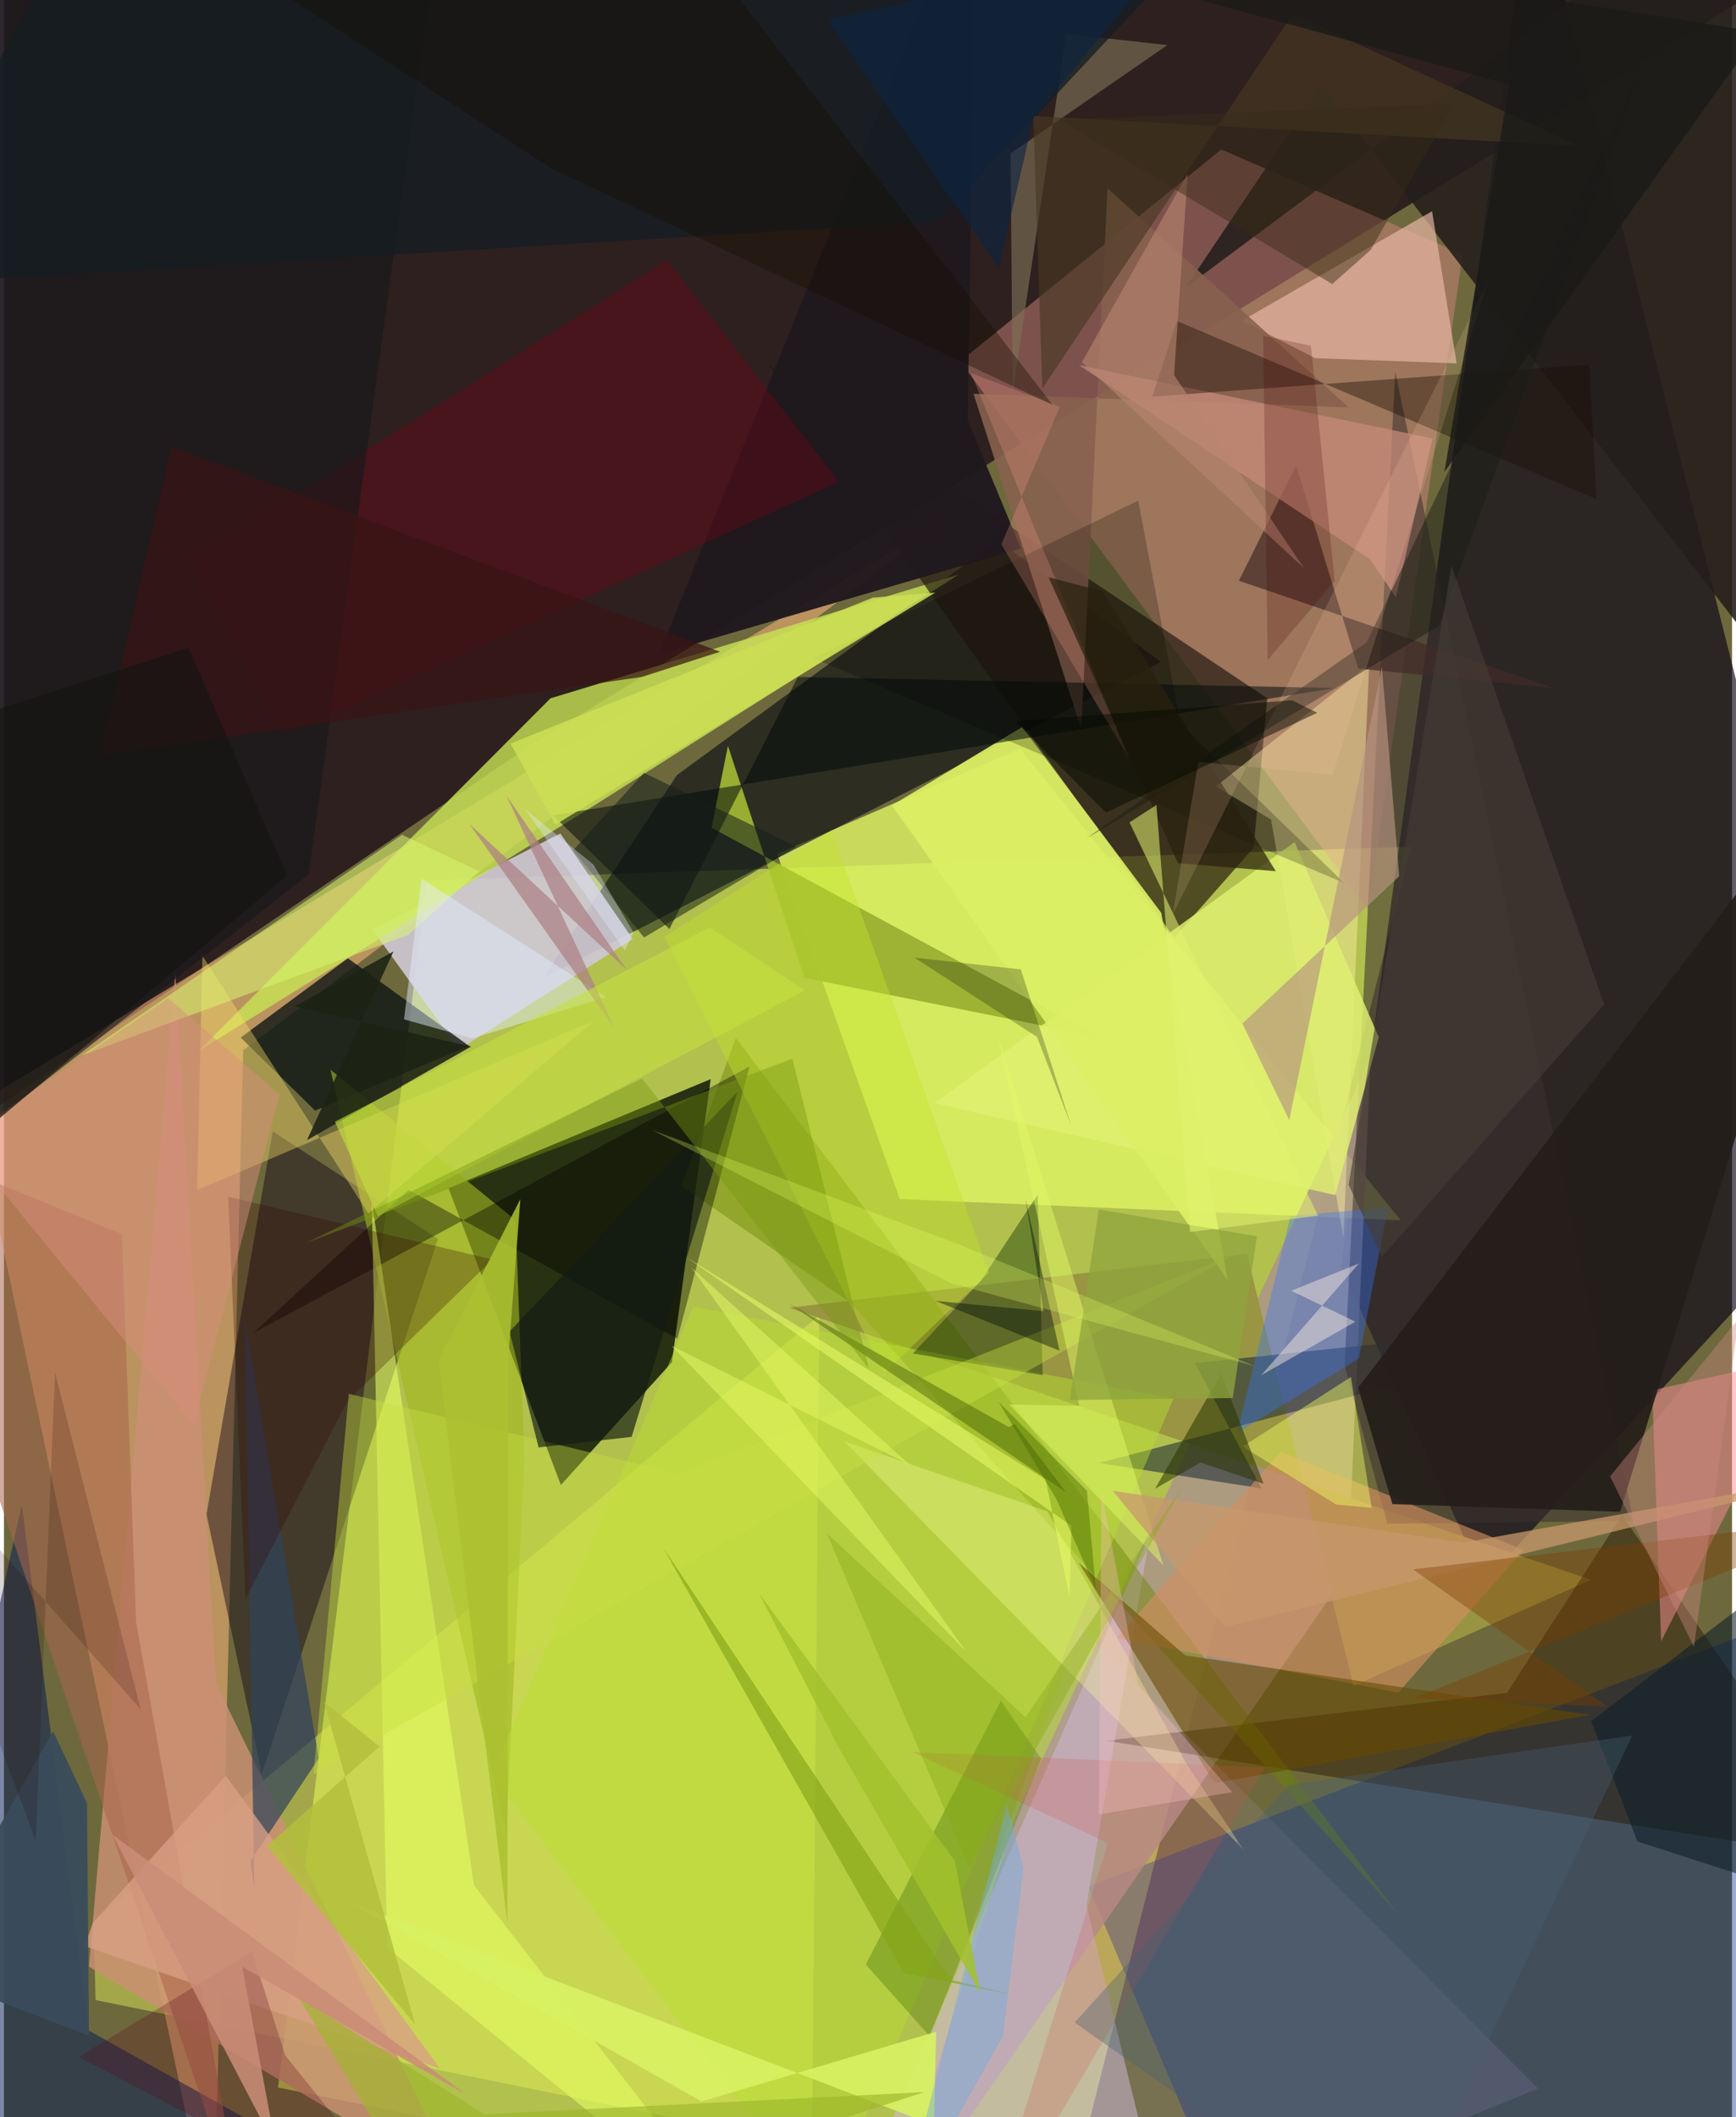 <svg xmlns="http://www.w3.org/2000/svg" width="228" height="278" viewBox="0 0 836 1024"><path fill="#6d693d" d="M0 0h836v1024H0z"/><path fill="#def95a" fill-opacity=".608" d="M509.933 1086l-377.341-76.356 72.01-583.795 476.087-16.39z"/><path fill="#070116" fill-opacity=".639" d="M716.162 765.091L898 567.61 739.588-62l-92.673 675.093z"/><path fill="#1b0b17" fill-opacity=".773" d="M-62 575.243l316.921-214.837L898-35.06-62-62z"/><path fill="#0c1305" fill-opacity=".824" d="M215.06 574.654l54.357 143.591 53.712-59.381 18.778-136.936z"/><path fill="#ffba7e" fill-opacity=".529" d="M461.433 247.284l-345.692 260.7L101.388 1086-14.795 535.152z"/><path fill="#ce837d" fill-opacity=".502" d="M705.659 123.036L588.89 72.296 462.587 174.808l197.407 265.38z"/><path fill="#def463" fill-opacity=".808" d="M433.347 579.945l-59.272-166.918 117.439-50.884L675.699 590.23z"/><path fill="#020611" fill-opacity=".6" d="M559.677 320.223L260.715 473.068l64.88-98.211 155.33-113.575z"/><path fill="#00248b" fill-opacity=".388" d="M598.075 1086h241.027L898 769.178 524.543 912.4z"/><path fill="#ac9588" fill-opacity=".859" d="M650.12 760.129L424.319 1086l65.45-208.357 171.43-366.233z"/><path fill="#cec7d3" fill-opacity=".914" d="M220.097 507.567l-41.948-58.092 91.027-46.349 35.02 51.076z"/><path fill="#241e1c" fill-opacity=".882" d="M571.649 139.09l65.736-97.973L898 378.717 842.08-62z"/><path fill="#c8e354" fill-opacity=".8" d="M461.855 277.924l-176.523 111.78-191.167 118.62 170.25-170.584z"/><path fill="#231a11" fill-opacity=".686" d="M566.108 453.54l38.456-43.497 6.559-72.298-241.327-161.45z"/><path fill="#e4f057" fill-opacity=".459" d="M43.35 929.975l.99 37.384 346.572 70.575 3.54-401.78z"/><path fill="#0d0013" fill-opacity=".443" d="M130.022 547.187l79.952 52.03-85.237 258.813-26.743-125.595z"/><path fill="#0d1514" fill-opacity=".788" d="M225.004 505.898l-74.476 31.264-36.017-35.328 51.876-38.342z"/><path fill="#999542" fill-opacity=".988" d="M379.784 632.497L767.76 764.082l-114.855 51.31-51.62-208.895z"/><path fill="#271700" fill-opacity=".463" d="M727.128 818.772l55.678-85.897L898 900.277l-364.68-58.353z"/><path fill="#d2bbdd" fill-opacity=".49" d="M549.48 1027.135l-25.806-105.61 30.783-179.416L402.736 1086z"/><path fill="#ca8f73" fill-opacity=".824" d="M221.447 1058.341L102.614 814.265 82.9 471.075 41.12 951.19z"/><path fill="#021a54" fill-opacity=".518" d="M-62 1045.943L226.547 1086 41.006 982.095 8.626 727.763z"/><path fill="#1f181d" fill-opacity=".965" d="M316.899 316.396L470.469-62l-4.27 265.18 25.785 62.124z"/><path fill="#9cb233" fill-opacity=".961" d="M387.256 472.937l-37.02-112.217-7.909 39.644L529.59 501.519z"/><path fill="#fff2a7" fill-opacity=".435" d="M660.49 321.399l-74.206 58.986 26.721 16.003 34.964 201.957z"/><path fill="#223038" fill-opacity=".588" d="M608.382 719.9l-78.559-12.317 274.232-72.251-227.882 23.959z"/><path fill="#eab7a6" fill-opacity=".675" d="M598.859 155.118l92.019-52.949 11.907 73.582-68.436-2.519z"/><path fill="#ff8f9b" fill-opacity=".486" d="M797.356 672.436l4.325 121.392 64.172-126.216-16.904-6.692z"/><path fill="#a0b720" fill-opacity=".624" d="M251.83 705.898l-8.876 180.09-84.98-368.591 89.545 72.79z"/><path fill="#3b3230" fill-opacity=".557" d="M788.32 735.591l-115.247-555.75-24.53 480.27 20.702 76.862z"/><path fill="#6b8500" fill-opacity=".439" d="M409.547 630.088L674.685 926.19 354.07 502.02l-26.294 71.531z"/><path fill="#d38f60" fill-opacity=".631" d="M674.55 818.662l-136.295-26.263 79.357-90.286 117.564 47.494z"/><path fill="#dff070" fill-opacity=".824" d="M450.229 533.52l174.154-126.245 40.697 94.374-21.01 76.39z"/><path fill="#b8df31" fill-opacity=".459" d="M396.685 1070.674l-160.881-212.49 97.767-226.266 232.144 44.705z"/><path fill="#790017" fill-opacity=".341" d="M135.418 355.952l268.633-122.947-83.359-107.333-229.727 145.6z"/><path fill="#88614f" fill-opacity=".89" d="M533.872 91.033l-12.708 261.544-52.118-162.113 181.479 6.584z"/><path fill="#010100" fill-opacity=".38" d="M360.676 515.826l-240.06 128.905 75.138-69.218 130.03 71.993z"/><path fill="#dbef64" fill-opacity=".929" d="M429.585 389.518l63.016-37.89 67.253 89.868 32.143 177.55z"/><path fill="#050c0b" fill-opacity=".545" d="M321.938 449.338l62.135-121.943 259.446 5.393-377.868 61.584z"/><path fill="#fce46b" fill-opacity=".388" d="M96.003 462.274l80.282 124.614 109.138-93.22L93.43 575.65z"/><path fill="#422b29" fill-opacity=".702" d="M597.427 280.888l152.437 51.939-94.685-9.47-30.075-98.228z"/><path fill="#16171a" fill-opacity=".588" d="M147.44 422.878L213.908-62H-3.389l-30.514 626.995z"/><path fill="#674900" fill-opacity=".565" d="M571.474 800.658l195.875 28.752-181.762 33.076-65.66-106.691z"/><path fill="#557d11" fill-opacity=".416" d="M482.285 822.628l-65.34 127.545 30.844 34.613 54.032-134.121z"/><path fill="#c88b7b" fill-opacity=".725" d="M660.95 270.595l12.444 18.298 17.696-76.83-170.997-35.456z"/><path fill="#e5ff63" fill-opacity=".584" d="M227.411 911.885L362.32 1086 185.385 942.041l-7.464-361.112z"/><path fill="#241e19" fill-opacity=".922" d="M781.835 731.191L898 354.284l-242.907 316.91 16.604 56.285z"/><path fill="#a9654d" fill-opacity=".545" d="M63.943 784.573l-6.907-187.676L-62 548.225l177.953 527.502z"/><path fill="#0c2e04" fill-opacity=".408" d="M502.506 665.149l-2.364-87.341-27.623 41.766-32.828 35.081z"/><path fill="#3475ff" fill-opacity=".361" d="M655.482 657.042L596.58 693.04l25.85-104.934 47.08-4.05z"/><path fill="#7d7055" fill-opacity=".647" d="M487.97 190.182l25.912-173.82 48.944 5.449-75.853 52.416z"/><path fill="#d0bdfb" fill-opacity=".11" d="M630.643 1055.579l111.425-45.428L520.684 787.32l-95.705 263.007z"/><path fill="#30435c" fill-opacity=".71" d="M152.288 850.443L116.497 637.54l4.642 275.944-1.95-13.208z"/><path fill="#161d24" fill-opacity=".769" d="M47.494-62L-62 138.405l513.647-31.217L596.8-48.091z"/><path fill="#c2e329" fill-opacity=".404" d="M400.374 401.527l76.122 214.07-50.538 48.355-106.393-210.898z"/><path fill="#d9f66e" fill-opacity=".541" d="M229.951 421.398l-37.366-17.62L37.719 510.416l157.703-58.19z"/><path fill="#d8a085" fill-opacity=".784" d="M42.921 930.119l-3.814 11.178 171.755 59.125L107.325 858.86z"/><path fill="#010000" fill-opacity=".224" d="M548.728 242.11l20.48 108.192 79.186 76.795L391.598 318.33z"/><path fill="#b6937f" fill-opacity=".659" d="M599.097 495.088l75.898-71.301-8.372-101.209-44.824 219.196z"/><path fill="#190d04" fill-opacity=".4" d="M770.388 241.356l-202.924-86.097-11.98 36.592 211.525-15.506z"/><path fill="#ffff9a" fill-opacity=".318" d="M406.412 697.076l98.364 33.935 67.508 122.409 27.563 41.417z"/><path fill="#330100" fill-opacity=".267" d="M236.293 609.164l-127.837-30.382 8.42 194.503 49.18-95.484z"/><path fill="#e4eeff" fill-opacity=".471" d="M202.009 424.95l89.33 57.316-64.82 19.973-32.983-9.219z"/><path fill="#c7df41" fill-opacity=".412" d="M149.783 858.202l445.33-251.422-268.33 106.207-159.953-38.862z"/><path fill="#ad8084" fill-opacity=".725" d="M243.194 385.035L295.636 497.8l-70.313-99.125 75.81 70.23z"/><path fill="#131a14" fill-opacity=".663" d="M354.886 527.985L244.575 644.001l14.086 56.072 44.979-5.122z"/><path fill="#f2fc61" fill-opacity=".447" d="M644.525 727.71l17.123 1.571-10.023-63.288-52.36 33.643z"/><path fill="#5d0015" fill-opacity=".255" d="M136.093 994.158L209.94 1086 36.227 994.855l83.712-50.938z"/><path fill="#1c1c16" fill-opacity=".486" d="M794.149 28.407l-99.715 274.136-170.819 103.006 135.645-94.883z"/><path fill="#483923" fill-opacity=".643" d="M762.084 70.64l-264.14-14.556 4.382 131.894L623.431 6.818z"/><path fill="#d8f162" fill-opacity=".918" d="M166.558 919.63l170.923 96.78 113.489-33.758-1.066 45.247z"/><path fill="#1c2314" fill-opacity=".89" d="M226.028 506.153l-79.456 45.313 41.877-91.304-47.912 26.564z"/><path fill="#9cb729" fill-opacity=".635" d="M232.478 1022.593l-90.257-56.858L215.394 1086l229.898-74.126z"/><path fill="#151e19" fill-opacity=".537" d="M275.35 411.251l34.282-37.437 73.77 35.739-73.739 43.87z"/><path fill="#e3f965" fill-opacity=".486" d="M480.65 500.553l39.55 179.392-33.991-.656 74.677 77.8z"/><path fill="#b7856f" fill-opacity=".62" d="M628.906 274.779l-62.828-93.404 6.578-97.454-51.189 91.293z"/><path fill="#84a518" fill-opacity=".651" d="M487.866 964.768l-52.53-10.5-116.744-206.209L458.125 957.6z"/><path fill="#391414" fill-opacity=".722" d="M346.425 315.216L81.13 215.9 46.426 365.474l262.183-38.066z"/><path fill="#d88d7e" fill-opacity=".471" d="M-20.842 551.6l100.327-68.812 53.824 46.548-41.47 159.899z"/><path fill="#fbece1" fill-opacity=".459" d="M655.52 611.087l-32.745 13.221 31.003 14.952-45.593 25.926z"/><path fill="#445f00" fill-opacity=".459" d="M486.163 690.255L379.642 630.37l134.11 91.35-24.885-32.955z"/><path fill="#3a2d17" fill-opacity=".463" d="M642.567 137.384l18.573-16.47 40.61-70.899-191.322 7.9z"/><path fill="#021000" fill-opacity=".247" d="M440.407 463.144l51.505 5.713 24.388 75.605-16.517-42.9z"/><path fill="#c3e03f" fill-opacity=".604" d="M341.427 448.493l-181.328 94.034 20.794 45.672 206.521-109.153z"/><path fill="#c8986c" fill-opacity=".745" d="M705.899 746.14L536.34 721.03l54.381 65.935L898 711.457z"/><path fill="#2b3600" fill-opacity=".549" d="M609.383 717.694l-20.547-53.313-31.948 55.654 21.92-12.672z"/><path fill="#cbdf54" fill-opacity=".875" d="M245.06 359.655l175.261-70.601 30.215-2.442-183.75 112.267z"/><path fill="#0f1f29" fill-opacity=".584" d="M767.806 832.446L898 733.175v192.258l-107.767-34.762z"/><path fill="#7e3e00" fill-opacity=".384" d="M682.42 821.295L898 733.902l-216.45 25.132 94.188 66.388z"/><path fill="#fc9d8b" fill-opacity=".243" d="M482.514 263.326l28.274-66.638-42.987-16.26 76.263 185.976z"/><path fill="#d15348" fill-opacity=".216" d="M534.019 891.415L473.494 1086l136.518-231.183-170.5-7.44z"/><path fill="#443c35" fill-opacity=".616" d="M650.523 573l49.737-299.293 73.853 212.091-107.595 122.146z"/><path fill="#779810" fill-opacity=".427" d="M381.428 512.011L146.382 601.08l162.379-79.422 109.737 140.527z"/><path fill="#6eacda" fill-opacity=".439" d="M483.211 984.968l10.003-81.493-7.965-30.601-52.113 201.118z"/><path fill="#8fa53d" fill-opacity=".776" d="M606.136 597.968l-11.676 78.22-78.802.966 13.99-92.189z"/><path fill="#c98c76" fill-opacity=".863" d="M115.278 951.257l108.655 62.003L52.515 887.41l79.189 151.696z"/><path fill="#29210d" fill-opacity=".714" d="M615.279 421.367L531.604 286.04l-26.286-6.86 62.693 138.343z"/><path fill="#e2f26f" fill-opacity=".553" d="M573.752 595.918l61.97-7.934-91.226-190.23 13.048-8.409z"/><path fill="#b3bf3c" fill-opacity=".851" d="M181.67 844.739l-54.444 48.166 71.721 86.317-44.11-156.028z"/><path fill="#e5f864" fill-opacity=".525" d="M438.011 708.346L332.495 612.97l132.988 185.864L322.902 650.86z"/><path fill="#0c2444" fill-opacity=".612" d="M498.046 57.128l-16.766 72.42L398.474 9.55l169.54-37.473z"/><path fill="#160f02" fill-opacity=".376" d="M44.158-62l298.668 44.625 164.459 213.19-242.9-114.6z"/><path fill="#e7fb66" fill-opacity=".557" d="M516.423 737.92l-.942 34.673-11.562-57-173.935-107.59z"/><path fill="#85a812" fill-opacity=".392" d="M570.653 718.375l-76.425 112.247-96.2-89.058 69.016 161.861z"/><path fill="#ffceac" fill-opacity=".161" d="M642.806 374.69l75.222-238.684-152.671 306.412 12.462-73.923z"/><path fill="#030a00" fill-opacity=".478" d="M623.195 338.716l-133.95 10.029 43.87 44.294 102.23-48.296z"/><path fill="#470000" fill-opacity=".216" d="M632.276 167.205l-23.119-4.82 2.202 156.809 32.407-38.192z"/><path fill="#ce887f" fill-opacity=".4" d="M817.578 796.633l-40.574-82.547 113.762-139.59-50.511 55.904z"/><path fill="#acbf31" fill-opacity=".867" d="M249.82 580.003l-39.637 77.684 33.359 272.63.422-273.14z"/><path fill="#3a4c5c" fill-opacity=".941" d="M40.183 872.11l.981 112.476-82.726-31.58 65.333-115.64z"/><path fill="#000f0b" fill-opacity=".424" d="M494.11 579.6l8.841 54.566-52.247-4.967 59.976 24.117z"/><path fill="#ffc1c3" fill-opacity=".318" d="M529.66 877.592l1.32-156.417 17.742 93.546 45.404 52.086z"/><path fill="#e4ff61" fill-opacity=".278" d="M605.37 660.85l-147.39-40.287-144.455-74.032 146.443 54.572z"/><path fill="#1a1a18" fill-opacity=".808" d="M728.222 40.82L696.85 228.315 849.173 15.482 352.18-62z"/><path fill="#210000" fill-opacity=".169" d="M15.398 890.657L-62 681.557 66.16 826.813 24.694 663.749z"/><path fill="#a2c12d" fill-opacity=".855" d="M403.444 844.531l68.968 119.531-12.477-64.135L365.22 770.54z"/><path fill="#475f72" fill-opacity=".357" d="M787.696 839.425L671.523 1086 517.969 978.27l103.58-115.022z"/><path fill="#151412" fill-opacity=".678" d="M-24.417 349.968l113.672-36.63 47.69 110.098L-62 591.526z"/><path fill="#e2e9ff" fill-opacity=".373" d="M304.565 450.99l-4.187 8.77-48.274-68.337 33.039 26.692z"/><path fill="#466800" fill-opacity=".431" d="M509.35 725.448l18.901 43.4-4.334-47.791-42.745-43.05z"/></svg>
